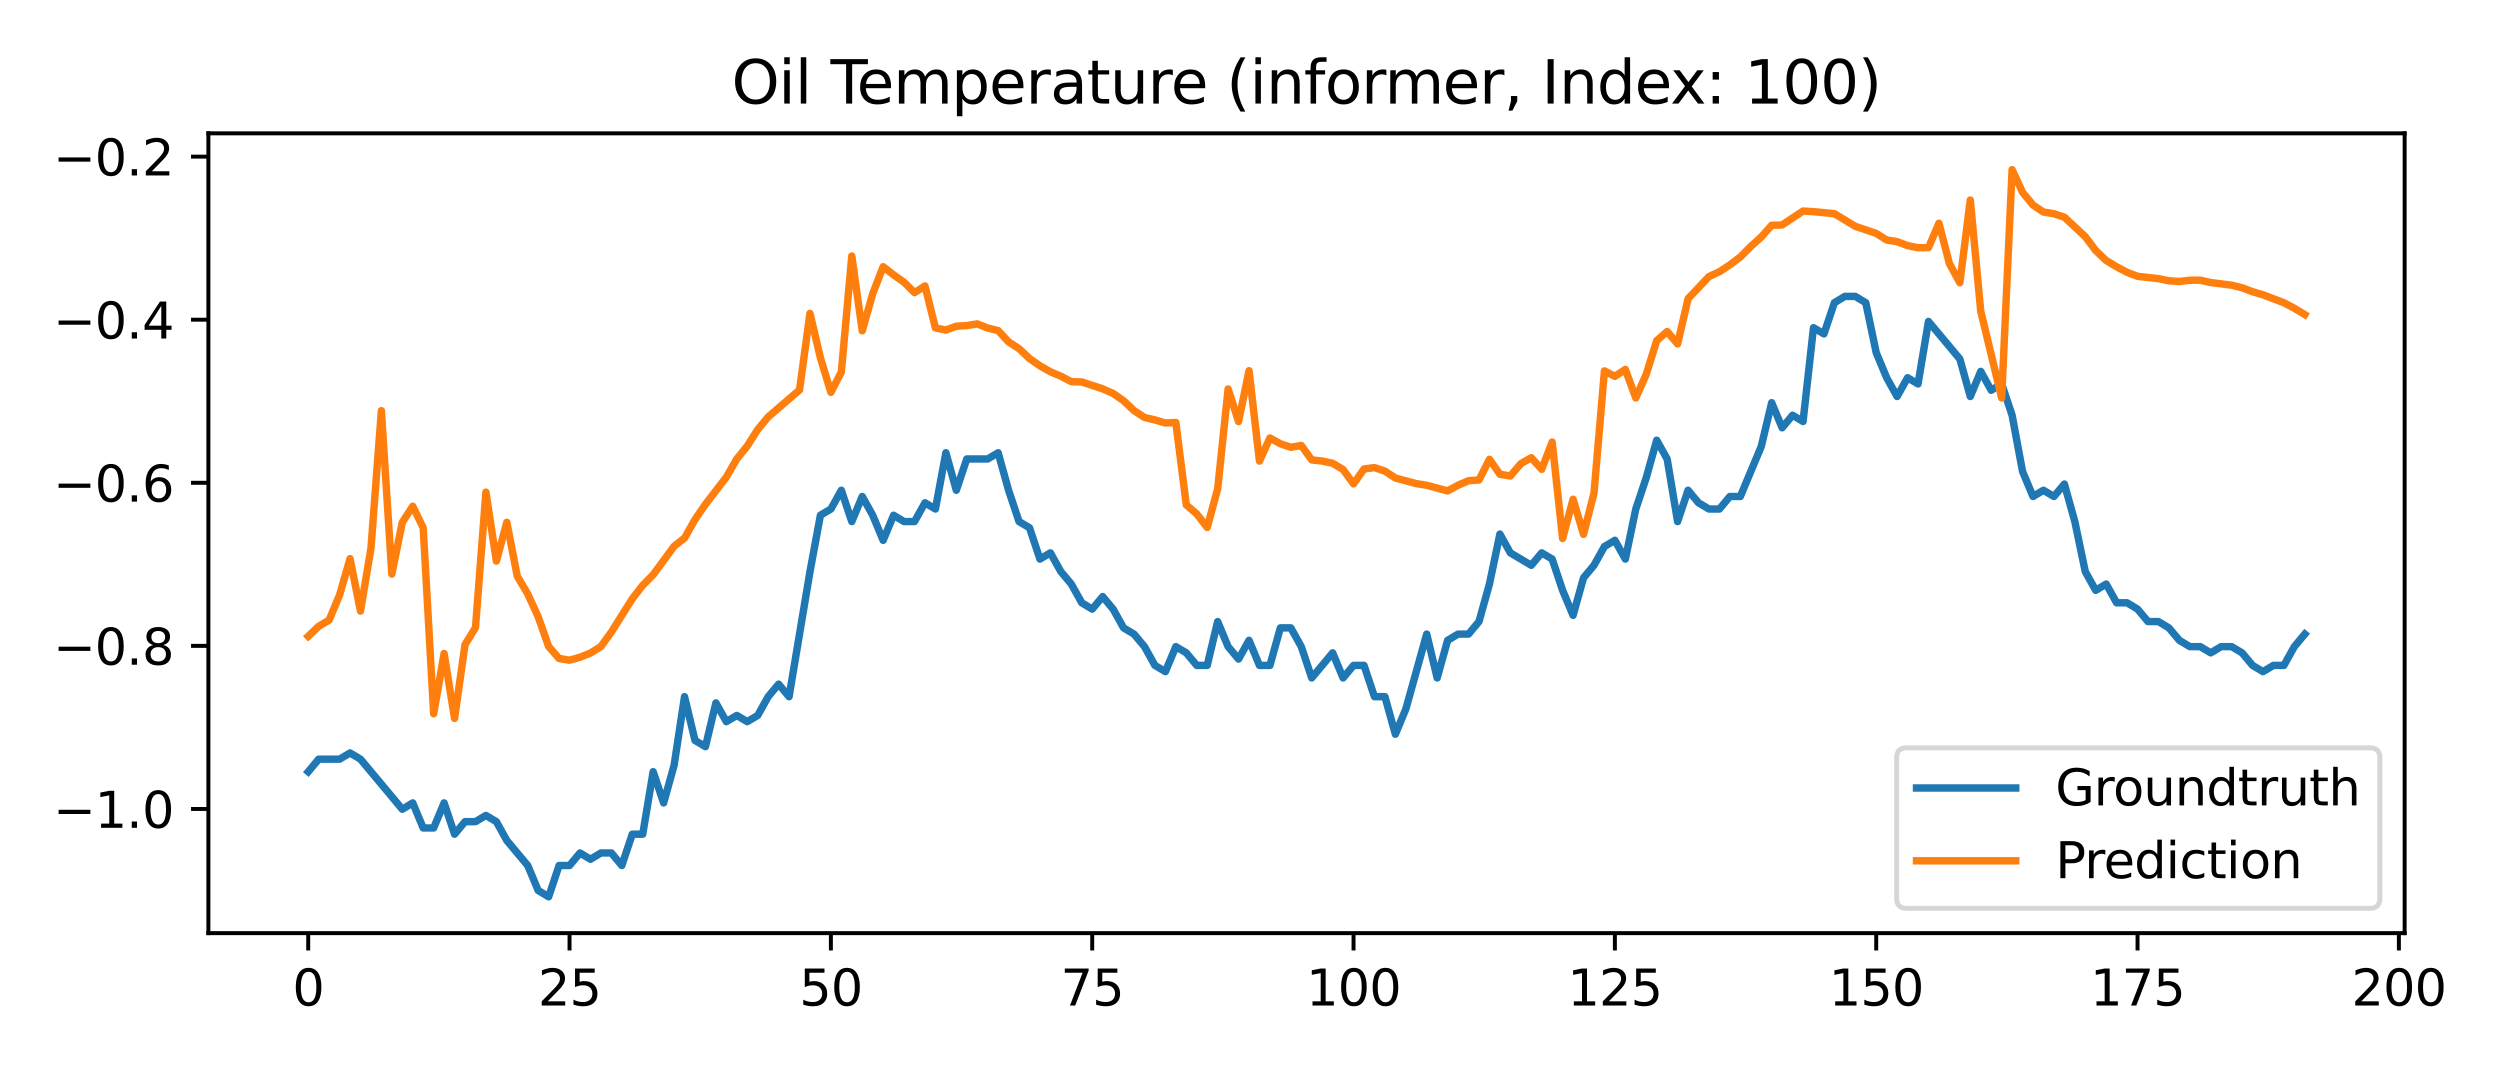 <?xml version="1.0" encoding="utf-8" standalone="no"?>
<!DOCTYPE svg PUBLIC "-//W3C//DTD SVG 1.1//EN"
  "http://www.w3.org/Graphics/SVG/1.1/DTD/svg11.dtd">
<svg xmlns:xlink="http://www.w3.org/1999/xlink" width="504pt" height="216pt" viewBox="0 0 504 216" xmlns="http://www.w3.org/2000/svg" version="1.1">
 <defs>
  <style type="text/css">*{stroke-linejoin: round; stroke-linecap: butt}</style>
 </defs>
 <g id="figure_1">
  <g id="patch_1">
   <path d="M 0 216 
L 504 216 
L 504 0 
L 0 0 
z
" style="fill: #ffffff"/>
  </g>
  <g id="axes_1">
   <g id="patch_2">
    <path d="M 42.01 188.12 
L 484.773 188.12 
L 484.773 26.88 
L 42.01 26.88 
z
" style="fill: #ffffff"/>
   </g>
   <g id="matplotlib.axis_1">
    <g id="xtick_1">
     <g id="line2d_1">
      <defs>
       <path id="mbe5f8bf76c" d="M 0 0 
L 0 3.5 
" style="stroke: #000000; stroke-width: 0.8"/>
      </defs>
      <g>
       <use xlink:href="#mbe5f8bf76c" x="62.136" y="188.12" style="stroke: #000000; stroke-width: 0.8"/>
      </g>
     </g>
     <g id="text_1">
      <!-- 0 -->
      <g transform="translate(58.954 202.718) scale(0.1 -0.1)">
       <defs>
        <path id="DejaVuSans-30" d="M 2034 4250 
Q 1547 4250 1301 3770 
Q 1056 3291 1056 2328 
Q 1056 1369 1301 889 
Q 1547 409 2034 409 
Q 2525 409 2770 889 
Q 3016 1369 3016 2328 
Q 3016 3291 2770 3770 
Q 2525 4250 2034 4250 
z
M 2034 4750 
Q 2819 4750 3233 4129 
Q 3647 3509 3647 2328 
Q 3647 1150 3233 529 
Q 2819 -91 2034 -91 
Q 1250 -91 836 529 
Q 422 1150 422 2328 
Q 422 3509 836 4129 
Q 1250 4750 2034 4750 
z
" transform="scale(0.016)"/>
       </defs>
       <use xlink:href="#DejaVuSans-30"/>
      </g>
     </g>
    </g>
    <g id="xtick_2">
     <g id="line2d_2">
      <g>
       <use xlink:href="#mbe5f8bf76c" x="114.82" y="188.12" style="stroke: #000000; stroke-width: 0.8"/>
      </g>
     </g>
     <g id="text_2">
      <!-- 25 -->
      <g transform="translate(108.458 202.718) scale(0.1 -0.1)">
       <defs>
        <path id="DejaVuSans-32" d="M 1228 531 
L 3431 531 
L 3431 0 
L 469 0 
L 469 531 
Q 828 903 1448 1529 
Q 2069 2156 2228 2338 
Q 2531 2678 2651 2914 
Q 2772 3150 2772 3378 
Q 2772 3750 2511 3984 
Q 2250 4219 1831 4219 
Q 1534 4219 1204 4116 
Q 875 4013 500 3803 
L 500 4441 
Q 881 4594 1212 4672 
Q 1544 4750 1819 4750 
Q 2544 4750 2975 4387 
Q 3406 4025 3406 3419 
Q 3406 3131 3298 2873 
Q 3191 2616 2906 2266 
Q 2828 2175 2409 1742 
Q 1991 1309 1228 531 
z
" transform="scale(0.016)"/>
        <path id="DejaVuSans-35" d="M 691 4666 
L 3169 4666 
L 3169 4134 
L 1269 4134 
L 1269 2991 
Q 1406 3038 1543 3061 
Q 1681 3084 1819 3084 
Q 2600 3084 3056 2656 
Q 3513 2228 3513 1497 
Q 3513 744 3044 326 
Q 2575 -91 1722 -91 
Q 1428 -91 1123 -41 
Q 819 9 494 109 
L 494 744 
Q 775 591 1075 516 
Q 1375 441 1709 441 
Q 2250 441 2565 725 
Q 2881 1009 2881 1497 
Q 2881 1984 2565 2268 
Q 2250 2553 1709 2553 
Q 1456 2553 1204 2497 
Q 953 2441 691 2322 
L 691 4666 
z
" transform="scale(0.016)"/>
       </defs>
       <use xlink:href="#DejaVuSans-32"/>
       <use xlink:href="#DejaVuSans-35" x="63.623"/>
      </g>
     </g>
    </g>
    <g id="xtick_3">
     <g id="line2d_3">
      <g>
       <use xlink:href="#mbe5f8bf76c" x="167.505" y="188.12" style="stroke: #000000; stroke-width: 0.8"/>
      </g>
     </g>
     <g id="text_3">
      <!-- 50 -->
      <g transform="translate(161.143 202.718) scale(0.1 -0.1)">
       <use xlink:href="#DejaVuSans-35"/>
       <use xlink:href="#DejaVuSans-30" x="63.623"/>
      </g>
     </g>
    </g>
    <g id="xtick_4">
     <g id="line2d_4">
      <g>
       <use xlink:href="#mbe5f8bf76c" x="220.19" y="188.12" style="stroke: #000000; stroke-width: 0.8"/>
      </g>
     </g>
     <g id="text_4">
      <!-- 75 -->
      <g transform="translate(213.827 202.718) scale(0.1 -0.1)">
       <defs>
        <path id="DejaVuSans-37" d="M 525 4666 
L 3525 4666 
L 3525 4397 
L 1831 0 
L 1172 0 
L 2766 4134 
L 525 4134 
L 525 4666 
z
" transform="scale(0.016)"/>
       </defs>
       <use xlink:href="#DejaVuSans-37"/>
       <use xlink:href="#DejaVuSans-35" x="63.623"/>
      </g>
     </g>
    </g>
    <g id="xtick_5">
     <g id="line2d_5">
      <g>
       <use xlink:href="#mbe5f8bf76c" x="272.875" y="188.12" style="stroke: #000000; stroke-width: 0.8"/>
      </g>
     </g>
     <g id="text_5">
      <!-- 100 -->
      <g transform="translate(263.331 202.718) scale(0.1 -0.1)">
       <defs>
        <path id="DejaVuSans-31" d="M 794 531 
L 1825 531 
L 1825 4091 
L 703 3866 
L 703 4441 
L 1819 4666 
L 2450 4666 
L 2450 531 
L 3481 531 
L 3481 0 
L 794 0 
L 794 531 
z
" transform="scale(0.016)"/>
       </defs>
       <use xlink:href="#DejaVuSans-31"/>
       <use xlink:href="#DejaVuSans-30" x="63.623"/>
       <use xlink:href="#DejaVuSans-30" x="127.246"/>
      </g>
     </g>
    </g>
    <g id="xtick_6">
     <g id="line2d_6">
      <g>
       <use xlink:href="#mbe5f8bf76c" x="325.559" y="188.12" style="stroke: #000000; stroke-width: 0.8"/>
      </g>
     </g>
     <g id="text_6">
      <!-- 125 -->
      <g transform="translate(316.015 202.718) scale(0.1 -0.1)">
       <use xlink:href="#DejaVuSans-31"/>
       <use xlink:href="#DejaVuSans-32" x="63.623"/>
       <use xlink:href="#DejaVuSans-35" x="127.246"/>
      </g>
     </g>
    </g>
    <g id="xtick_7">
     <g id="line2d_7">
      <g>
       <use xlink:href="#mbe5f8bf76c" x="378.244" y="188.12" style="stroke: #000000; stroke-width: 0.8"/>
      </g>
     </g>
     <g id="text_7">
      <!-- 150 -->
      <g transform="translate(368.7 202.718) scale(0.1 -0.1)">
       <use xlink:href="#DejaVuSans-31"/>
       <use xlink:href="#DejaVuSans-35" x="63.623"/>
       <use xlink:href="#DejaVuSans-30" x="127.246"/>
      </g>
     </g>
    </g>
    <g id="xtick_8">
     <g id="line2d_8">
      <g>
       <use xlink:href="#mbe5f8bf76c" x="430.929" y="188.12" style="stroke: #000000; stroke-width: 0.8"/>
      </g>
     </g>
     <g id="text_8">
      <!-- 175 -->
      <g transform="translate(421.385 202.718) scale(0.1 -0.1)">
       <use xlink:href="#DejaVuSans-31"/>
       <use xlink:href="#DejaVuSans-37" x="63.623"/>
       <use xlink:href="#DejaVuSans-35" x="127.246"/>
      </g>
     </g>
    </g>
    <g id="xtick_9">
     <g id="line2d_9">
      <g>
       <use xlink:href="#mbe5f8bf76c" x="483.613" y="188.12" style="stroke: #000000; stroke-width: 0.8"/>
      </g>
     </g>
     <g id="text_9">
      <!-- 200 -->
      <g transform="translate(474.07 202.718) scale(0.1 -0.1)">
       <use xlink:href="#DejaVuSans-32"/>
       <use xlink:href="#DejaVuSans-30" x="63.623"/>
       <use xlink:href="#DejaVuSans-30" x="127.246"/>
      </g>
     </g>
    </g>
   </g>
   <g id="matplotlib.axis_2">
    <g id="ytick_1">
     <g id="line2d_10">
      <defs>
       <path id="m566d4c6fe3" d="M 0 0 
L -3.5 0 
" style="stroke: #000000; stroke-width: 0.8"/>
      </defs>
      <g>
       <use xlink:href="#m566d4c6fe3" x="42.01" y="163.087" style="stroke: #000000; stroke-width: 0.8"/>
      </g>
     </g>
     <g id="text_10">
      <!-- −1.0 -->
      <g transform="translate(10.727 166.886) scale(0.1 -0.1)">
       <defs>
        <path id="DejaVuSans-2212" d="M 678 2272 
L 4684 2272 
L 4684 1741 
L 678 1741 
L 678 2272 
z
" transform="scale(0.016)"/>
        <path id="DejaVuSans-2e" d="M 684 794 
L 1344 794 
L 1344 0 
L 684 0 
L 684 794 
z
" transform="scale(0.016)"/>
       </defs>
       <use xlink:href="#DejaVuSans-2212"/>
       <use xlink:href="#DejaVuSans-31" x="83.789"/>
       <use xlink:href="#DejaVuSans-2e" x="147.412"/>
       <use xlink:href="#DejaVuSans-30" x="179.199"/>
      </g>
     </g>
    </g>
    <g id="ytick_2">
     <g id="line2d_11">
      <g>
       <use xlink:href="#m566d4c6fe3" x="42.01" y="130.209" style="stroke: #000000; stroke-width: 0.8"/>
      </g>
     </g>
     <g id="text_11">
      <!-- −0.8 -->
      <g transform="translate(10.727 134.008) scale(0.1 -0.1)">
       <defs>
        <path id="DejaVuSans-38" d="M 2034 2216 
Q 1584 2216 1326 1975 
Q 1069 1734 1069 1313 
Q 1069 891 1326 650 
Q 1584 409 2034 409 
Q 2484 409 2743 651 
Q 3003 894 3003 1313 
Q 3003 1734 2745 1975 
Q 2488 2216 2034 2216 
z
M 1403 2484 
Q 997 2584 770 2862 
Q 544 3141 544 3541 
Q 544 4100 942 4425 
Q 1341 4750 2034 4750 
Q 2731 4750 3128 4425 
Q 3525 4100 3525 3541 
Q 3525 3141 3298 2862 
Q 3072 2584 2669 2484 
Q 3125 2378 3379 2068 
Q 3634 1759 3634 1313 
Q 3634 634 3220 271 
Q 2806 -91 2034 -91 
Q 1263 -91 848 271 
Q 434 634 434 1313 
Q 434 1759 690 2068 
Q 947 2378 1403 2484 
z
M 1172 3481 
Q 1172 3119 1398 2916 
Q 1625 2713 2034 2713 
Q 2441 2713 2670 2916 
Q 2900 3119 2900 3481 
Q 2900 3844 2670 4047 
Q 2441 4250 2034 4250 
Q 1625 4250 1398 4047 
Q 1172 3844 1172 3481 
z
" transform="scale(0.016)"/>
       </defs>
       <use xlink:href="#DejaVuSans-2212"/>
       <use xlink:href="#DejaVuSans-30" x="83.789"/>
       <use xlink:href="#DejaVuSans-2e" x="147.412"/>
       <use xlink:href="#DejaVuSans-38" x="179.199"/>
      </g>
     </g>
    </g>
    <g id="ytick_3">
     <g id="line2d_12">
      <g>
       <use xlink:href="#m566d4c6fe3" x="42.01" y="97.331" style="stroke: #000000; stroke-width: 0.8"/>
      </g>
     </g>
     <g id="text_12">
      <!-- −0.6 -->
      <g transform="translate(10.727 101.13) scale(0.1 -0.1)">
       <defs>
        <path id="DejaVuSans-36" d="M 2113 2584 
Q 1688 2584 1439 2293 
Q 1191 2003 1191 1497 
Q 1191 994 1439 701 
Q 1688 409 2113 409 
Q 2538 409 2786 701 
Q 3034 994 3034 1497 
Q 3034 2003 2786 2293 
Q 2538 2584 2113 2584 
z
M 3366 4563 
L 3366 3988 
Q 3128 4100 2886 4159 
Q 2644 4219 2406 4219 
Q 1781 4219 1451 3797 
Q 1122 3375 1075 2522 
Q 1259 2794 1537 2939 
Q 1816 3084 2150 3084 
Q 2853 3084 3261 2657 
Q 3669 2231 3669 1497 
Q 3669 778 3244 343 
Q 2819 -91 2113 -91 
Q 1303 -91 875 529 
Q 447 1150 447 2328 
Q 447 3434 972 4092 
Q 1497 4750 2381 4750 
Q 2619 4750 2861 4703 
Q 3103 4656 3366 4563 
z
" transform="scale(0.016)"/>
       </defs>
       <use xlink:href="#DejaVuSans-2212"/>
       <use xlink:href="#DejaVuSans-30" x="83.789"/>
       <use xlink:href="#DejaVuSans-2e" x="147.412"/>
       <use xlink:href="#DejaVuSans-36" x="179.199"/>
      </g>
     </g>
    </g>
    <g id="ytick_4">
     <g id="line2d_13">
      <g>
       <use xlink:href="#m566d4c6fe3" x="42.01" y="64.453" style="stroke: #000000; stroke-width: 0.8"/>
      </g>
     </g>
     <g id="text_13">
      <!-- −0.4 -->
      <g transform="translate(10.727 68.252) scale(0.1 -0.1)">
       <defs>
        <path id="DejaVuSans-34" d="M 2419 4116 
L 825 1625 
L 2419 1625 
L 2419 4116 
z
M 2253 4666 
L 3047 4666 
L 3047 1625 
L 3713 1625 
L 3713 1100 
L 3047 1100 
L 3047 0 
L 2419 0 
L 2419 1100 
L 313 1100 
L 313 1709 
L 2253 4666 
z
" transform="scale(0.016)"/>
       </defs>
       <use xlink:href="#DejaVuSans-2212"/>
       <use xlink:href="#DejaVuSans-30" x="83.789"/>
       <use xlink:href="#DejaVuSans-2e" x="147.412"/>
       <use xlink:href="#DejaVuSans-34" x="179.199"/>
      </g>
     </g>
    </g>
    <g id="ytick_5">
     <g id="line2d_14">
      <g>
       <use xlink:href="#m566d4c6fe3" x="42.01" y="31.575" style="stroke: #000000; stroke-width: 0.8"/>
      </g>
     </g>
     <g id="text_14">
      <!-- −0.2 -->
      <g transform="translate(10.727 35.374) scale(0.1 -0.1)">
       <use xlink:href="#DejaVuSans-2212"/>
       <use xlink:href="#DejaVuSans-30" x="83.789"/>
       <use xlink:href="#DejaVuSans-2e" x="147.412"/>
       <use xlink:href="#DejaVuSans-32" x="179.199"/>
      </g>
     </g>
    </g>
   </g>
   <g id="line2d_15">
    <path d="M 62.136 155.576 
L 64.243 153.049 
L 68.458 153.049 
L 70.565 151.795 
L 72.673 153.049 
L 81.102 163.139 
L 83.209 161.866 
L 85.317 166.92 
L 87.424 166.92 
L 89.532 161.866 
L 91.639 168.175 
L 93.746 165.648 
L 95.854 165.648 
L 97.961 164.393 
L 100.069 165.648 
L 102.176 169.447 
L 106.391 174.483 
L 108.498 179.519 
L 110.606 180.791 
L 112.713 174.483 
L 114.82 174.483 
L 116.928 171.956 
L 119.035 173.228 
L 121.142 171.956 
L 123.25 171.956 
L 125.357 174.483 
L 127.465 168.175 
L 129.572 168.175 
L 131.679 155.576 
L 133.787 161.866 
L 135.894 154.304 
L 138.002 140.451 
L 140.109 149.268 
L 142.216 150.522 
L 144.324 141.705 
L 146.431 145.487 
L 148.539 144.232 
L 150.646 145.487 
L 152.753 144.232 
L 154.861 140.451 
L 156.968 137.924 
L 159.075 140.451 
L 163.29 115.236 
L 165.398 103.874 
L 167.505 102.62 
L 169.612 98.838 
L 171.72 105.147 
L 173.827 100.093 
L 175.935 103.874 
L 178.042 108.928 
L 180.149 103.874 
L 182.257 105.147 
L 184.364 105.147 
L 186.472 101.365 
L 188.579 102.62 
L 190.686 91.276 
L 192.794 98.838 
L 194.901 92.53 
L 199.116 92.53 
L 201.223 91.276 
L 203.331 98.838 
L 205.438 105.147 
L 207.545 106.401 
L 209.653 112.709 
L 211.76 111.455 
L 213.868 115.236 
L 215.975 117.745 
L 218.082 121.526 
L 220.19 122.799 
L 222.297 120.272 
L 224.405 122.799 
L 226.512 126.58 
L 228.619 127.835 
L 230.727 130.361 
L 232.834 134.143 
L 234.941 135.397 
L 237.049 130.361 
L 239.156 131.616 
L 241.264 134.143 
L 243.371 134.143 
L 245.478 125.308 
L 247.586 130.361 
L 249.693 132.87 
L 251.801 129.089 
L 253.908 134.143 
L 256.015 134.143 
L 258.123 126.58 
L 260.23 126.58 
L 262.338 130.361 
L 264.445 136.67 
L 268.66 131.616 
L 270.767 136.67 
L 272.875 134.143 
L 274.982 134.143 
L 277.089 140.451 
L 279.197 140.451 
L 281.304 148.014 
L 283.411 142.96 
L 287.626 127.835 
L 289.734 136.67 
L 291.841 129.089 
L 293.948 127.835 
L 296.056 127.835 
L 298.163 125.308 
L 300.271 117.745 
L 302.378 107.674 
L 304.485 111.455 
L 308.7 113.964 
L 310.808 111.455 
L 312.915 112.709 
L 315.022 119.017 
L 317.13 124.053 
L 319.237 116.491 
L 321.344 113.964 
L 323.452 110.182 
L 325.559 108.928 
L 327.667 112.709 
L 329.774 102.62 
L 331.881 96.312 
L 333.989 88.749 
L 336.096 92.53 
L 338.204 105.147 
L 340.311 98.838 
L 342.418 101.365 
L 344.526 102.62 
L 346.633 102.62 
L 348.741 100.093 
L 350.848 100.093 
L 355.063 90.021 
L 357.17 81.186 
L 359.277 86.24 
L 361.385 83.713 
L 363.492 84.968 
L 365.6 66.061 
L 367.707 67.316 
L 369.814 61.025 
L 371.922 59.753 
L 374.029 59.753 
L 376.137 61.025 
L 378.244 71.097 
L 380.351 76.151 
L 382.459 79.932 
L 384.566 76.151 
L 386.674 77.405 
L 388.781 64.807 
L 395.103 72.369 
L 397.21 79.932 
L 399.318 74.878 
L 401.425 78.677 
L 403.533 77.405 
L 405.64 83.713 
L 407.747 95.057 
L 409.855 100.093 
L 411.962 98.838 
L 414.07 100.093 
L 416.177 97.584 
L 418.284 105.147 
L 420.392 115.236 
L 422.499 119.017 
L 424.607 117.745 
L 426.714 121.526 
L 428.821 121.526 
L 430.929 122.799 
L 433.036 125.308 
L 435.143 125.308 
L 437.251 126.58 
L 439.358 129.089 
L 441.466 130.361 
L 443.573 130.361 
L 445.68 131.616 
L 447.788 130.361 
L 449.895 130.361 
L 452.003 131.616 
L 454.11 134.143 
L 456.217 135.397 
L 458.325 134.143 
L 460.432 134.143 
L 462.54 130.361 
L 464.647 127.835 
L 464.647 127.835 
" clip-path="url(#p3cfc2390d9)" style="fill: none; stroke: #1f77b4; stroke-width: 1.5; stroke-linecap: square"/>
   </g>
   <g id="line2d_16">
    <path d="M 62.136 128.277 
L 64.243 126.276 
L 66.35 125.005 
L 68.458 119.959 
L 70.565 112.623 
L 72.673 123.194 
L 74.78 110.577 
L 76.887 82.79 
L 78.995 115.728 
L 81.102 105.312 
L 83.209 102.061 
L 85.317 106.402 
L 87.424 143.89 
L 89.532 131.748 
L 91.639 144.828 
L 93.746 129.949 
L 95.854 126.536 
L 97.961 99.22 
L 100.069 113.115 
L 102.176 105.298 
L 104.283 116.181 
L 106.391 119.733 
L 108.498 124.343 
L 110.606 130.339 
L 112.713 132.75 
L 114.82 133.096 
L 116.928 132.499 
L 119.035 131.664 
L 121.142 130.338 
L 123.25 127.421 
L 127.465 120.722 
L 129.572 117.997 
L 131.679 115.863 
L 135.894 110.135 
L 138.002 108.476 
L 140.109 104.741 
L 142.216 101.667 
L 146.431 96.189 
L 148.539 92.526 
L 150.646 89.923 
L 152.753 86.6 
L 154.861 84.052 
L 161.183 78.614 
L 163.29 63.178 
L 165.398 72.154 
L 167.505 79.099 
L 169.612 75.01 
L 171.72 51.614 
L 173.827 66.686 
L 175.935 59.215 
L 178.042 53.774 
L 180.149 55.414 
L 182.257 56.893 
L 184.364 58.989 
L 186.472 57.657 
L 188.579 66.109 
L 190.686 66.536 
L 192.794 65.767 
L 194.901 65.639 
L 197.008 65.294 
L 199.116 66.13 
L 201.223 66.646 
L 203.331 68.925 
L 205.438 70.285 
L 207.545 72.281 
L 209.653 73.751 
L 211.76 74.95 
L 213.868 75.84 
L 215.975 76.954 
L 218.082 77 
L 222.297 78.389 
L 224.405 79.316 
L 226.512 80.788 
L 228.619 82.773 
L 230.727 84.161 
L 232.834 84.655 
L 234.941 85.274 
L 237.049 85.177 
L 239.156 101.793 
L 241.264 103.604 
L 243.371 106.328 
L 245.478 98.572 
L 247.586 78.427 
L 249.693 84.986 
L 251.801 74.736 
L 253.908 92.953 
L 256.015 88.3 
L 258.123 89.461 
L 260.23 90.171 
L 262.338 89.809 
L 264.445 92.72 
L 266.552 92.944 
L 268.66 93.4 
L 270.767 94.653 
L 272.875 97.551 
L 274.982 94.551 
L 277.089 94.263 
L 279.197 94.978 
L 281.304 96.363 
L 285.519 97.502 
L 287.626 97.827 
L 291.841 98.968 
L 293.948 97.818 
L 296.056 96.912 
L 298.163 96.766 
L 300.271 92.595 
L 302.378 95.611 
L 304.485 95.965 
L 306.593 93.486 
L 308.7 92.269 
L 310.808 94.614 
L 312.915 89.119 
L 315.022 108.561 
L 317.13 100.65 
L 319.237 107.722 
L 321.344 99.436 
L 323.452 74.779 
L 325.559 75.875 
L 327.667 74.476 
L 329.774 80.226 
L 331.881 75.469 
L 333.989 68.681 
L 336.096 66.83 
L 338.204 69.333 
L 340.311 60.225 
L 344.526 55.758 
L 346.633 54.787 
L 348.741 53.399 
L 350.848 51.806 
L 352.955 49.685 
L 355.063 47.781 
L 357.17 45.422 
L 359.277 45.35 
L 363.492 42.548 
L 365.6 42.67 
L 369.814 43.081 
L 374.029 45.622 
L 378.244 47.055 
L 380.351 48.381 
L 382.459 48.717 
L 384.566 49.514 
L 386.674 49.942 
L 388.781 49.913 
L 390.888 45.009 
L 392.996 53.122 
L 395.103 57.004 
L 397.21 40.324 
L 399.318 62.746 
L 403.533 80.229 
L 405.64 34.209 
L 407.747 38.781 
L 409.855 41.338 
L 411.962 42.746 
L 414.07 43.085 
L 416.177 43.786 
L 420.392 47.711 
L 422.499 50.512 
L 424.607 52.514 
L 426.714 53.788 
L 428.821 54.903 
L 430.929 55.699 
L 435.143 56.173 
L 437.251 56.607 
L 439.358 56.743 
L 441.466 56.503 
L 443.573 56.482 
L 445.68 56.961 
L 449.895 57.494 
L 452.003 58.013 
L 454.11 58.814 
L 456.217 59.426 
L 460.432 61.035 
L 462.54 62.145 
L 464.647 63.428 
L 464.647 63.428 
" clip-path="url(#p3cfc2390d9)" style="fill: none; stroke: #ff7f0e; stroke-width: 1.5; stroke-linecap: square"/>
   </g>
   <g id="patch_3">
    <path d="M 42.01 188.12 
L 42.01 26.88 
" style="fill: none; stroke: #000000; stroke-width: 0.8; stroke-linejoin: miter; stroke-linecap: square"/>
   </g>
   <g id="patch_4">
    <path d="M 484.773 188.12 
L 484.773 26.88 
" style="fill: none; stroke: #000000; stroke-width: 0.8; stroke-linejoin: miter; stroke-linecap: square"/>
   </g>
   <g id="patch_5">
    <path d="M 42.01 188.12 
L 484.773 188.12 
" style="fill: none; stroke: #000000; stroke-width: 0.8; stroke-linejoin: miter; stroke-linecap: square"/>
   </g>
   <g id="patch_6">
    <path d="M 42.01 26.88 
L 484.773 26.88 
" style="fill: none; stroke: #000000; stroke-width: 0.8; stroke-linejoin: miter; stroke-linecap: square"/>
   </g>
   <g id="text_15">
    <!-- Oil Temperature (informer, Index: 100) -->
    <g transform="translate(147.504 20.88) scale(0.12 -0.12)">
     <defs>
      <path id="DejaVuSans-4f" d="M 2522 4238 
Q 1834 4238 1429 3725 
Q 1025 3213 1025 2328 
Q 1025 1447 1429 934 
Q 1834 422 2522 422 
Q 3209 422 3611 934 
Q 4013 1447 4013 2328 
Q 4013 3213 3611 3725 
Q 3209 4238 2522 4238 
z
M 2522 4750 
Q 3503 4750 4090 4092 
Q 4678 3434 4678 2328 
Q 4678 1225 4090 567 
Q 3503 -91 2522 -91 
Q 1538 -91 948 565 
Q 359 1222 359 2328 
Q 359 3434 948 4092 
Q 1538 4750 2522 4750 
z
" transform="scale(0.016)"/>
      <path id="DejaVuSans-69" d="M 603 3500 
L 1178 3500 
L 1178 0 
L 603 0 
L 603 3500 
z
M 603 4863 
L 1178 4863 
L 1178 4134 
L 603 4134 
L 603 4863 
z
" transform="scale(0.016)"/>
      <path id="DejaVuSans-6c" d="M 603 4863 
L 1178 4863 
L 1178 0 
L 603 0 
L 603 4863 
z
" transform="scale(0.016)"/>
      <path id="DejaVuSans-20" transform="scale(0.016)"/>
      <path id="DejaVuSans-54" d="M -19 4666 
L 3928 4666 
L 3928 4134 
L 2272 4134 
L 2272 0 
L 1638 0 
L 1638 4134 
L -19 4134 
L -19 4666 
z
" transform="scale(0.016)"/>
      <path id="DejaVuSans-65" d="M 3597 1894 
L 3597 1613 
L 953 1613 
Q 991 1019 1311 708 
Q 1631 397 2203 397 
Q 2534 397 2845 478 
Q 3156 559 3463 722 
L 3463 178 
Q 3153 47 2828 -22 
Q 2503 -91 2169 -91 
Q 1331 -91 842 396 
Q 353 884 353 1716 
Q 353 2575 817 3079 
Q 1281 3584 2069 3584 
Q 2775 3584 3186 3129 
Q 3597 2675 3597 1894 
z
M 3022 2063 
Q 3016 2534 2758 2815 
Q 2500 3097 2075 3097 
Q 1594 3097 1305 2825 
Q 1016 2553 972 2059 
L 3022 2063 
z
" transform="scale(0.016)"/>
      <path id="DejaVuSans-6d" d="M 3328 2828 
Q 3544 3216 3844 3400 
Q 4144 3584 4550 3584 
Q 5097 3584 5394 3201 
Q 5691 2819 5691 2113 
L 5691 0 
L 5113 0 
L 5113 2094 
Q 5113 2597 4934 2840 
Q 4756 3084 4391 3084 
Q 3944 3084 3684 2787 
Q 3425 2491 3425 1978 
L 3425 0 
L 2847 0 
L 2847 2094 
Q 2847 2600 2669 2842 
Q 2491 3084 2119 3084 
Q 1678 3084 1418 2786 
Q 1159 2488 1159 1978 
L 1159 0 
L 581 0 
L 581 3500 
L 1159 3500 
L 1159 2956 
Q 1356 3278 1631 3431 
Q 1906 3584 2284 3584 
Q 2666 3584 2933 3390 
Q 3200 3197 3328 2828 
z
" transform="scale(0.016)"/>
      <path id="DejaVuSans-70" d="M 1159 525 
L 1159 -1331 
L 581 -1331 
L 581 3500 
L 1159 3500 
L 1159 2969 
Q 1341 3281 1617 3432 
Q 1894 3584 2278 3584 
Q 2916 3584 3314 3078 
Q 3713 2572 3713 1747 
Q 3713 922 3314 415 
Q 2916 -91 2278 -91 
Q 1894 -91 1617 61 
Q 1341 213 1159 525 
z
M 3116 1747 
Q 3116 2381 2855 2742 
Q 2594 3103 2138 3103 
Q 1681 3103 1420 2742 
Q 1159 2381 1159 1747 
Q 1159 1113 1420 752 
Q 1681 391 2138 391 
Q 2594 391 2855 752 
Q 3116 1113 3116 1747 
z
" transform="scale(0.016)"/>
      <path id="DejaVuSans-72" d="M 2631 2963 
Q 2534 3019 2420 3045 
Q 2306 3072 2169 3072 
Q 1681 3072 1420 2755 
Q 1159 2438 1159 1844 
L 1159 0 
L 581 0 
L 581 3500 
L 1159 3500 
L 1159 2956 
Q 1341 3275 1631 3429 
Q 1922 3584 2338 3584 
Q 2397 3584 2469 3576 
Q 2541 3569 2628 3553 
L 2631 2963 
z
" transform="scale(0.016)"/>
      <path id="DejaVuSans-61" d="M 2194 1759 
Q 1497 1759 1228 1600 
Q 959 1441 959 1056 
Q 959 750 1161 570 
Q 1363 391 1709 391 
Q 2188 391 2477 730 
Q 2766 1069 2766 1631 
L 2766 1759 
L 2194 1759 
z
M 3341 1997 
L 3341 0 
L 2766 0 
L 2766 531 
Q 2569 213 2275 61 
Q 1981 -91 1556 -91 
Q 1019 -91 701 211 
Q 384 513 384 1019 
Q 384 1609 779 1909 
Q 1175 2209 1959 2209 
L 2766 2209 
L 2766 2266 
Q 2766 2663 2505 2880 
Q 2244 3097 1772 3097 
Q 1472 3097 1187 3025 
Q 903 2953 641 2809 
L 641 3341 
Q 956 3463 1253 3523 
Q 1550 3584 1831 3584 
Q 2591 3584 2966 3190 
Q 3341 2797 3341 1997 
z
" transform="scale(0.016)"/>
      <path id="DejaVuSans-74" d="M 1172 4494 
L 1172 3500 
L 2356 3500 
L 2356 3053 
L 1172 3053 
L 1172 1153 
Q 1172 725 1289 603 
Q 1406 481 1766 481 
L 2356 481 
L 2356 0 
L 1766 0 
Q 1100 0 847 248 
Q 594 497 594 1153 
L 594 3053 
L 172 3053 
L 172 3500 
L 594 3500 
L 594 4494 
L 1172 4494 
z
" transform="scale(0.016)"/>
      <path id="DejaVuSans-75" d="M 544 1381 
L 544 3500 
L 1119 3500 
L 1119 1403 
Q 1119 906 1312 657 
Q 1506 409 1894 409 
Q 2359 409 2629 706 
Q 2900 1003 2900 1516 
L 2900 3500 
L 3475 3500 
L 3475 0 
L 2900 0 
L 2900 538 
Q 2691 219 2414 64 
Q 2138 -91 1772 -91 
Q 1169 -91 856 284 
Q 544 659 544 1381 
z
M 1991 3584 
L 1991 3584 
z
" transform="scale(0.016)"/>
      <path id="DejaVuSans-28" d="M 1984 4856 
Q 1566 4138 1362 3434 
Q 1159 2731 1159 2009 
Q 1159 1288 1364 580 
Q 1569 -128 1984 -844 
L 1484 -844 
Q 1016 -109 783 600 
Q 550 1309 550 2009 
Q 550 2706 781 3412 
Q 1013 4119 1484 4856 
L 1984 4856 
z
" transform="scale(0.016)"/>
      <path id="DejaVuSans-6e" d="M 3513 2113 
L 3513 0 
L 2938 0 
L 2938 2094 
Q 2938 2591 2744 2837 
Q 2550 3084 2163 3084 
Q 1697 3084 1428 2787 
Q 1159 2491 1159 1978 
L 1159 0 
L 581 0 
L 581 3500 
L 1159 3500 
L 1159 2956 
Q 1366 3272 1645 3428 
Q 1925 3584 2291 3584 
Q 2894 3584 3203 3211 
Q 3513 2838 3513 2113 
z
" transform="scale(0.016)"/>
      <path id="DejaVuSans-66" d="M 2375 4863 
L 2375 4384 
L 1825 4384 
Q 1516 4384 1395 4259 
Q 1275 4134 1275 3809 
L 1275 3500 
L 2222 3500 
L 2222 3053 
L 1275 3053 
L 1275 0 
L 697 0 
L 697 3053 
L 147 3053 
L 147 3500 
L 697 3500 
L 697 3744 
Q 697 4328 969 4595 
Q 1241 4863 1831 4863 
L 2375 4863 
z
" transform="scale(0.016)"/>
      <path id="DejaVuSans-6f" d="M 1959 3097 
Q 1497 3097 1228 2736 
Q 959 2375 959 1747 
Q 959 1119 1226 758 
Q 1494 397 1959 397 
Q 2419 397 2687 759 
Q 2956 1122 2956 1747 
Q 2956 2369 2687 2733 
Q 2419 3097 1959 3097 
z
M 1959 3584 
Q 2709 3584 3137 3096 
Q 3566 2609 3566 1747 
Q 3566 888 3137 398 
Q 2709 -91 1959 -91 
Q 1206 -91 779 398 
Q 353 888 353 1747 
Q 353 2609 779 3096 
Q 1206 3584 1959 3584 
z
" transform="scale(0.016)"/>
      <path id="DejaVuSans-2c" d="M 750 794 
L 1409 794 
L 1409 256 
L 897 -744 
L 494 -744 
L 750 256 
L 750 794 
z
" transform="scale(0.016)"/>
      <path id="DejaVuSans-49" d="M 628 4666 
L 1259 4666 
L 1259 0 
L 628 0 
L 628 4666 
z
" transform="scale(0.016)"/>
      <path id="DejaVuSans-64" d="M 2906 2969 
L 2906 4863 
L 3481 4863 
L 3481 0 
L 2906 0 
L 2906 525 
Q 2725 213 2448 61 
Q 2172 -91 1784 -91 
Q 1150 -91 751 415 
Q 353 922 353 1747 
Q 353 2572 751 3078 
Q 1150 3584 1784 3584 
Q 2172 3584 2448 3432 
Q 2725 3281 2906 2969 
z
M 947 1747 
Q 947 1113 1208 752 
Q 1469 391 1925 391 
Q 2381 391 2643 752 
Q 2906 1113 2906 1747 
Q 2906 2381 2643 2742 
Q 2381 3103 1925 3103 
Q 1469 3103 1208 2742 
Q 947 2381 947 1747 
z
" transform="scale(0.016)"/>
      <path id="DejaVuSans-78" d="M 3513 3500 
L 2247 1797 
L 3578 0 
L 2900 0 
L 1881 1375 
L 863 0 
L 184 0 
L 1544 1831 
L 300 3500 
L 978 3500 
L 1906 2253 
L 2834 3500 
L 3513 3500 
z
" transform="scale(0.016)"/>
      <path id="DejaVuSans-3a" d="M 750 794 
L 1409 794 
L 1409 0 
L 750 0 
L 750 794 
z
M 750 3309 
L 1409 3309 
L 1409 2516 
L 750 2516 
L 750 3309 
z
" transform="scale(0.016)"/>
      <path id="DejaVuSans-29" d="M 513 4856 
L 1013 4856 
Q 1481 4119 1714 3412 
Q 1947 2706 1947 2009 
Q 1947 1309 1714 600 
Q 1481 -109 1013 -844 
L 513 -844 
Q 928 -128 1133 580 
Q 1338 1288 1338 2009 
Q 1338 2731 1133 3434 
Q 928 4138 513 4856 
z
" transform="scale(0.016)"/>
     </defs>
     <use xlink:href="#DejaVuSans-4f"/>
     <use xlink:href="#DejaVuSans-69" x="78.711"/>
     <use xlink:href="#DejaVuSans-6c" x="106.494"/>
     <use xlink:href="#DejaVuSans-20" x="134.277"/>
     <use xlink:href="#DejaVuSans-54" x="166.064"/>
     <use xlink:href="#DejaVuSans-65" x="210.148"/>
     <use xlink:href="#DejaVuSans-6d" x="271.672"/>
     <use xlink:href="#DejaVuSans-70" x="369.084"/>
     <use xlink:href="#DejaVuSans-65" x="432.561"/>
     <use xlink:href="#DejaVuSans-72" x="494.084"/>
     <use xlink:href="#DejaVuSans-61" x="535.197"/>
     <use xlink:href="#DejaVuSans-74" x="596.477"/>
     <use xlink:href="#DejaVuSans-75" x="635.686"/>
     <use xlink:href="#DejaVuSans-72" x="699.064"/>
     <use xlink:href="#DejaVuSans-65" x="737.928"/>
     <use xlink:href="#DejaVuSans-20" x="799.451"/>
     <use xlink:href="#DejaVuSans-28" x="831.238"/>
     <use xlink:href="#DejaVuSans-69" x="870.252"/>
     <use xlink:href="#DejaVuSans-6e" x="898.035"/>
     <use xlink:href="#DejaVuSans-66" x="961.414"/>
     <use xlink:href="#DejaVuSans-6f" x="996.619"/>
     <use xlink:href="#DejaVuSans-72" x="1057.801"/>
     <use xlink:href="#DejaVuSans-6d" x="1097.164"/>
     <use xlink:href="#DejaVuSans-65" x="1194.576"/>
     <use xlink:href="#DejaVuSans-72" x="1256.1"/>
     <use xlink:href="#DejaVuSans-2c" x="1297.213"/>
     <use xlink:href="#DejaVuSans-20" x="1329"/>
     <use xlink:href="#DejaVuSans-49" x="1360.787"/>
     <use xlink:href="#DejaVuSans-6e" x="1390.279"/>
     <use xlink:href="#DejaVuSans-64" x="1453.658"/>
     <use xlink:href="#DejaVuSans-65" x="1517.135"/>
     <use xlink:href="#DejaVuSans-78" x="1576.908"/>
     <use xlink:href="#DejaVuSans-3a" x="1636.088"/>
     <use xlink:href="#DejaVuSans-20" x="1669.779"/>
     <use xlink:href="#DejaVuSans-31" x="1701.566"/>
     <use xlink:href="#DejaVuSans-30" x="1765.189"/>
     <use xlink:href="#DejaVuSans-30" x="1828.812"/>
     <use xlink:href="#DejaVuSans-29" x="1892.436"/>
    </g>
   </g>
   <g id="legend_1">
    <g id="patch_7">
     <path d="M 384.369 183.12 
L 477.773 183.12 
Q 479.773 183.12 479.773 181.12 
L 479.773 152.764 
Q 479.773 150.764 477.773 150.764 
L 384.369 150.764 
Q 382.369 150.764 382.369 152.764 
L 382.369 181.12 
Q 382.369 183.12 384.369 183.12 
z
" style="fill: #ffffff; opacity: 0.8; stroke: #cccccc; stroke-linejoin: miter"/>
    </g>
    <g id="line2d_17">
     <path d="M 386.369 158.862 
L 396.369 158.862 
L 406.369 158.862 
" style="fill: none; stroke: #1f77b4; stroke-width: 1.5; stroke-linecap: square"/>
    </g>
    <g id="text_16">
     <!-- Groundtruth -->
     <g transform="translate(414.369 162.362) scale(0.1 -0.1)">
      <defs>
       <path id="DejaVuSans-47" d="M 3809 666 
L 3809 1919 
L 2778 1919 
L 2778 2438 
L 4434 2438 
L 4434 434 
Q 4069 175 3628 42 
Q 3188 -91 2688 -91 
Q 1594 -91 976 548 
Q 359 1188 359 2328 
Q 359 3472 976 4111 
Q 1594 4750 2688 4750 
Q 3144 4750 3555 4637 
Q 3966 4525 4313 4306 
L 4313 3634 
Q 3963 3931 3569 4081 
Q 3175 4231 2741 4231 
Q 1884 4231 1454 3753 
Q 1025 3275 1025 2328 
Q 1025 1384 1454 906 
Q 1884 428 2741 428 
Q 3075 428 3337 486 
Q 3600 544 3809 666 
z
" transform="scale(0.016)"/>
       <path id="DejaVuSans-68" d="M 3513 2113 
L 3513 0 
L 2938 0 
L 2938 2094 
Q 2938 2591 2744 2837 
Q 2550 3084 2163 3084 
Q 1697 3084 1428 2787 
Q 1159 2491 1159 1978 
L 1159 0 
L 581 0 
L 581 4863 
L 1159 4863 
L 1159 2956 
Q 1366 3272 1645 3428 
Q 1925 3584 2291 3584 
Q 2894 3584 3203 3211 
Q 3513 2838 3513 2113 
z
" transform="scale(0.016)"/>
      </defs>
      <use xlink:href="#DejaVuSans-47"/>
      <use xlink:href="#DejaVuSans-72" x="77.49"/>
      <use xlink:href="#DejaVuSans-6f" x="116.354"/>
      <use xlink:href="#DejaVuSans-75" x="177.535"/>
      <use xlink:href="#DejaVuSans-6e" x="240.914"/>
      <use xlink:href="#DejaVuSans-64" x="304.293"/>
      <use xlink:href="#DejaVuSans-74" x="367.77"/>
      <use xlink:href="#DejaVuSans-72" x="406.979"/>
      <use xlink:href="#DejaVuSans-75" x="448.092"/>
      <use xlink:href="#DejaVuSans-74" x="511.471"/>
      <use xlink:href="#DejaVuSans-68" x="550.68"/>
     </g>
    </g>
    <g id="line2d_18">
     <path d="M 386.369 173.54 
L 396.369 173.54 
L 406.369 173.54 
" style="fill: none; stroke: #ff7f0e; stroke-width: 1.5; stroke-linecap: square"/>
    </g>
    <g id="text_17">
     <!-- Prediction -->
     <g transform="translate(414.369 177.04) scale(0.1 -0.1)">
      <defs>
       <path id="DejaVuSans-50" d="M 1259 4147 
L 1259 2394 
L 2053 2394 
Q 2494 2394 2734 2622 
Q 2975 2850 2975 3272 
Q 2975 3691 2734 3919 
Q 2494 4147 2053 4147 
L 1259 4147 
z
M 628 4666 
L 2053 4666 
Q 2838 4666 3239 4311 
Q 3641 3956 3641 3272 
Q 3641 2581 3239 2228 
Q 2838 1875 2053 1875 
L 1259 1875 
L 1259 0 
L 628 0 
L 628 4666 
z
" transform="scale(0.016)"/>
       <path id="DejaVuSans-63" d="M 3122 3366 
L 3122 2828 
Q 2878 2963 2633 3030 
Q 2388 3097 2138 3097 
Q 1578 3097 1268 2742 
Q 959 2388 959 1747 
Q 959 1106 1268 751 
Q 1578 397 2138 397 
Q 2388 397 2633 464 
Q 2878 531 3122 666 
L 3122 134 
Q 2881 22 2623 -34 
Q 2366 -91 2075 -91 
Q 1284 -91 818 406 
Q 353 903 353 1747 
Q 353 2603 823 3093 
Q 1294 3584 2113 3584 
Q 2378 3584 2631 3529 
Q 2884 3475 3122 3366 
z
" transform="scale(0.016)"/>
      </defs>
      <use xlink:href="#DejaVuSans-50"/>
      <use xlink:href="#DejaVuSans-72" x="58.553"/>
      <use xlink:href="#DejaVuSans-65" x="97.416"/>
      <use xlink:href="#DejaVuSans-64" x="158.939"/>
      <use xlink:href="#DejaVuSans-69" x="222.416"/>
      <use xlink:href="#DejaVuSans-63" x="250.199"/>
      <use xlink:href="#DejaVuSans-74" x="305.18"/>
      <use xlink:href="#DejaVuSans-69" x="344.389"/>
      <use xlink:href="#DejaVuSans-6f" x="372.172"/>
      <use xlink:href="#DejaVuSans-6e" x="433.354"/>
     </g>
    </g>
   </g>
  </g>
 </g>
 <defs>
  <clipPath id="p3cfc2390d9">
   <rect x="42.01" y="26.88" width="442.763" height="161.24"/>
  </clipPath>
 </defs>
</svg>
